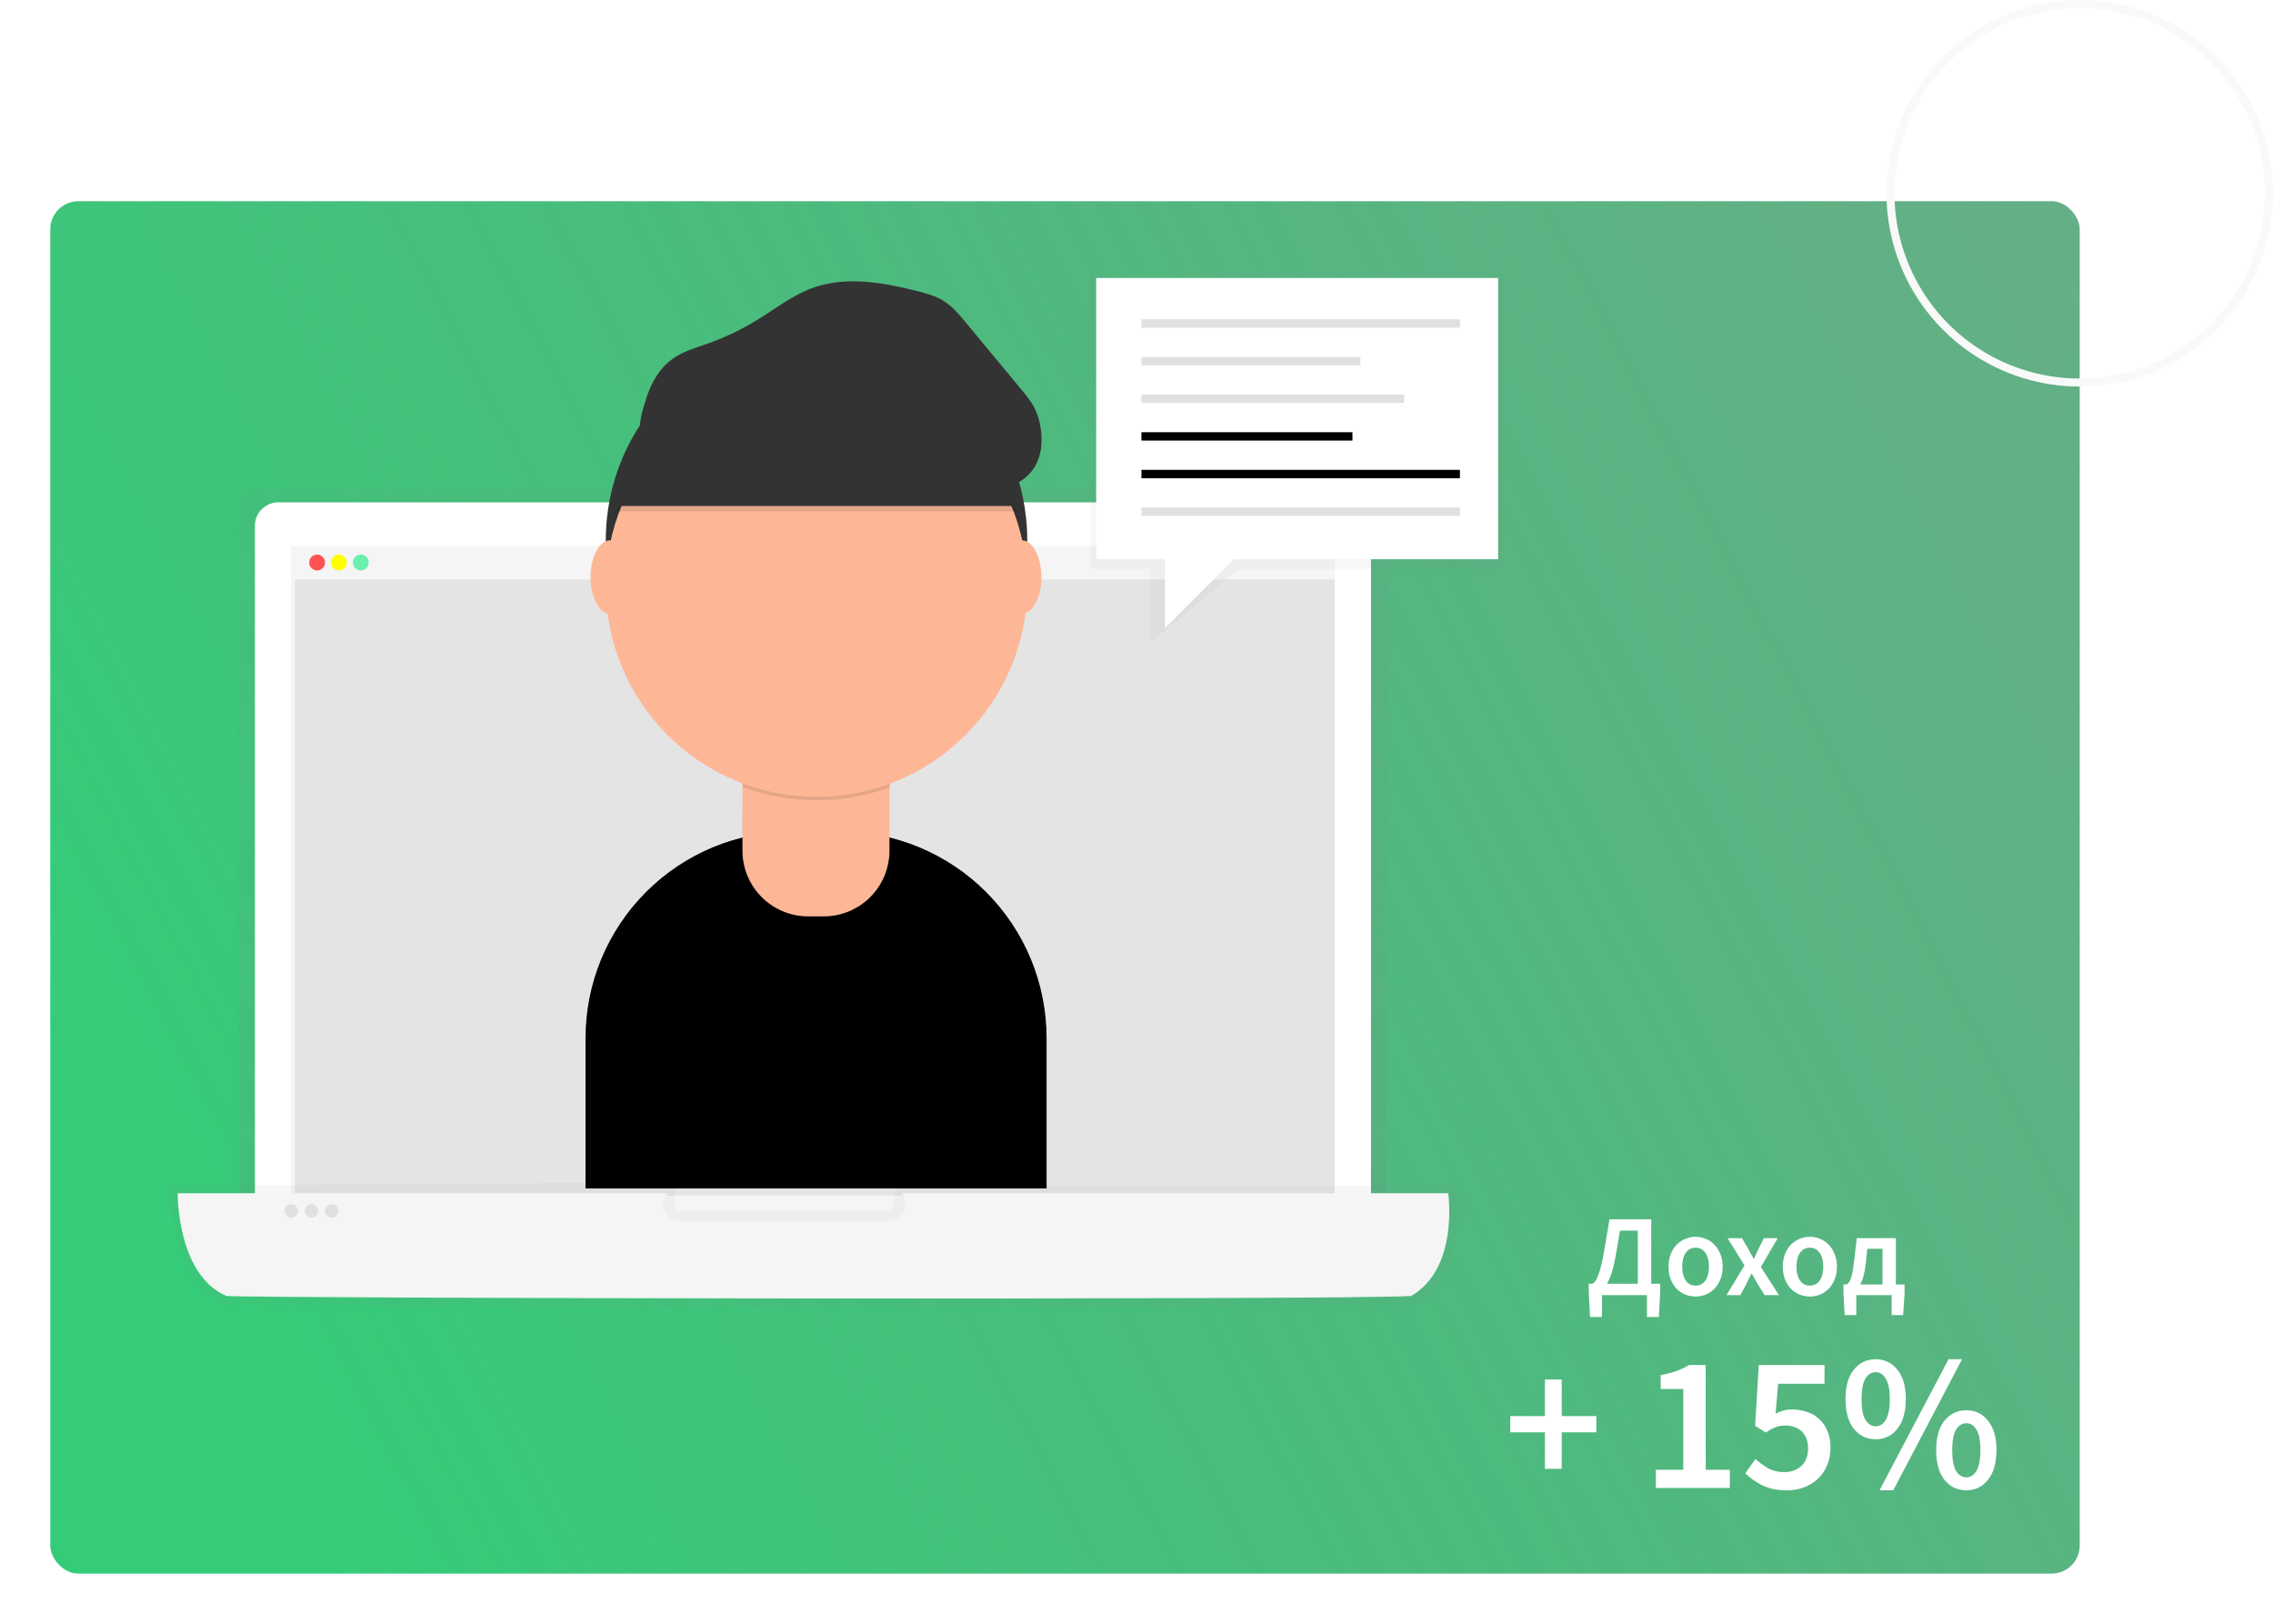 <svg viewBox="0 0 588 420" fill="none" xmlns="http://www.w3.org/2000/svg">
<g filter="url(#filter0_dd)">
<rect x="13" y="51" width="525" height="355" rx="7.29" fill="url(#paint0_linear)"/>
</g>
<g clip-path="url(#clip0)">
<g opacity="0.8">
<path opacity="0.8" d="M358.748 324.535H61.851V132.507C61.851 130.9 62.489 129.36 63.624 128.224C64.76 127.089 66.301 126.451 67.907 126.451H352.692C354.298 126.451 355.838 127.089 356.974 128.224C358.11 129.36 358.748 130.9 358.748 132.507V324.535Z" fill="url(#paint1_linear)"/>
</g>
<path d="M71.98 129.939H348.597C350.203 129.939 351.744 130.577 352.879 131.713C354.015 132.848 354.653 134.389 354.653 135.995V324.536H65.939V135.999C65.938 134.395 66.574 132.856 67.706 131.719C68.839 130.583 70.376 129.943 71.98 129.939Z" fill="white"/>
<path d="M345.359 141.261H75.234V318.437H345.359V141.261Z" fill="#F5F5F5"/>
<path opacity="0.8" d="M345.248 149.862H76.269V309.265H345.248V149.862Z" fill="#E0E0E0"/>
<path d="M345.248 141.391H76.269V149.862H345.248V141.391Z" fill="#F5F5F5"/>
<path d="M82.039 147.555C83.173 147.555 84.093 146.635 84.093 145.5C84.093 144.366 83.173 143.446 82.039 143.446C80.904 143.446 79.984 144.366 79.984 145.5C79.984 146.635 80.904 147.555 82.039 147.555Z" fill="#FF5252"/>
<path d="M87.683 147.555C88.818 147.555 89.738 146.635 89.738 145.5C89.738 144.366 88.818 143.446 87.683 143.446C86.549 143.446 85.629 144.366 85.629 145.5C85.629 146.635 86.549 147.555 87.683 147.555Z" fill="#FFFF00"/>
<path d="M93.334 147.555C94.468 147.555 95.388 146.635 95.388 145.5C95.388 144.366 94.468 143.446 93.334 143.446C92.199 143.446 91.279 144.366 91.279 145.5C91.279 146.635 92.199 147.555 93.334 147.555Z" fill="#69F0AE"/>
<g opacity="0.8">
<path opacity="0.8" d="M367.052 337.268C350.525 338.522 66.698 338.035 56.782 337.268C43.781 331.002 44.019 306.686 44.019 306.686L174.184 305.816L174.621 313.217H230.321L232.498 306.701H376.746C376.746 306.701 379.613 328.993 367.052 337.268Z" fill="url(#paint2_linear)"/>
</g>
<path d="M374.633 308.644H233.199C233.744 309.274 234.096 310.048 234.213 310.873C234.33 311.697 234.208 312.538 233.861 313.296C233.513 314.053 232.955 314.694 232.253 315.143C231.552 315.592 230.736 315.829 229.903 315.827H175.905C175.072 315.829 174.255 315.592 173.554 315.143C172.852 314.694 172.294 314.053 171.946 313.296C171.599 312.538 171.477 311.697 171.594 310.873C171.711 310.048 172.063 309.274 172.608 308.644H45.958C45.958 308.644 45.739 329.76 58.583 335.218C68.376 335.869 348.734 336.306 365.059 335.218C377.481 328.016 374.633 308.644 374.633 308.644Z" fill="#F5F5F5"/>
<path d="M75.346 314.957C76.307 314.957 77.086 314.178 77.086 313.217C77.086 312.256 76.307 311.477 75.346 311.477C74.385 311.477 73.606 312.256 73.606 313.217C73.606 314.178 74.385 314.957 75.346 314.957Z" fill="#E0E0E0"/>
<path d="M80.571 314.957C81.532 314.957 82.311 314.178 82.311 313.217C82.311 312.256 81.532 311.477 80.571 311.477C79.61 311.477 78.831 312.256 78.831 313.217C78.831 314.178 79.61 314.957 80.571 314.957Z" fill="#E0E0E0"/>
<path d="M85.79 314.957C86.751 314.957 87.53 314.178 87.53 313.217C87.53 312.256 86.751 311.477 85.79 311.477C84.829 311.477 84.05 312.256 84.05 313.217C84.05 314.178 84.829 314.957 85.79 314.957Z" fill="#E0E0E0"/>
<path d="M204.936 215.06H217.274C231.455 215.06 245.055 220.693 255.083 230.721C265.11 240.748 270.743 254.348 270.743 268.529V307.399H151.467V268.529C151.467 254.348 157.1 240.748 167.128 230.721C177.155 220.693 190.755 215.06 204.936 215.06Z" fill="black"/>
<path d="M211.222 194.27C241.328 194.27 265.734 169.864 265.734 139.758C265.734 109.653 241.328 85.247 211.222 85.247C181.116 85.247 156.711 109.653 156.711 139.758C156.711 169.864 181.116 194.27 211.222 194.27Z" fill="#333333"/>
<path opacity="0.1" d="M203.196 199.184H218.961C221.909 199.184 224.736 200.355 226.82 202.44C228.905 204.524 230.076 207.352 230.076 210.3V221.131C230.076 225.639 228.286 229.961 225.098 233.149C221.911 236.336 217.588 238.126 213.081 238.126H209.06C204.553 238.126 200.23 236.336 197.043 233.149C193.856 229.961 192.065 225.639 192.065 221.131V210.315C192.065 207.367 193.236 204.54 195.321 202.455C197.405 200.371 200.233 199.199 203.181 199.199L203.196 199.184Z" fill="black"/>
<path d="M192.065 198.072H230.095V220.035C230.095 224.542 228.305 228.865 225.118 232.052C221.93 235.239 217.608 237.03 213.1 237.03H209.06C204.553 237.03 200.23 235.239 197.043 232.052C193.856 228.865 192.065 224.542 192.065 220.035V198.072Z" fill="#FDB797"/>
<path opacity="0.1" d="M192.134 203.557C204.391 208.136 217.882 208.173 230.164 203.661V198.992H192.134V203.557Z" fill="black"/>
<path d="M211.222 206.102C241.328 206.102 265.734 181.697 265.734 151.591C265.734 121.485 241.328 97.079 211.222 97.079C181.116 97.079 156.711 121.485 156.711 151.591C156.711 181.697 181.116 206.102 211.222 206.102Z" fill="#FDB797"/>
<path opacity="0.1" d="M159.106 132.296H263.055C263.055 132.296 254.181 90.322 214.883 92.978C175.584 95.634 159.106 132.296 159.106 132.296Z" fill="black"/>
<path d="M159.106 130.885H263.055C263.055 130.885 254.181 88.911 214.883 91.587C175.584 94.262 159.106 130.885 159.106 130.885Z" fill="#333333"/>
<path d="M157.837 158.778C160.638 158.778 162.908 154.52 162.908 149.268C162.908 144.016 160.638 139.759 157.837 139.759C155.036 139.759 152.766 144.016 152.766 149.268C152.766 154.52 155.036 158.778 157.837 158.778Z" fill="#FDB797"/>
<path d="M264.323 158.778C267.124 158.778 269.394 154.52 269.394 149.268C269.394 144.016 267.124 139.759 264.323 139.759C261.523 139.759 259.252 144.016 259.252 149.268C259.252 154.52 261.523 158.778 264.323 158.778Z" fill="#FDB797"/>
<path d="M167.175 103.074C168.421 99.003 170.686 95.113 174.182 92.687C176.838 90.843 180.015 89.957 183.063 88.877C187.571 87.279 191.898 85.209 195.972 82.702C200.594 79.854 204.937 76.424 210.027 74.542C218.785 71.303 228.54 73.054 237.582 75.377C239.809 75.948 242.063 76.569 244.025 77.773C246.298 79.164 248.042 81.257 249.744 83.307L264.094 100.617C265.409 102.2 266.731 103.802 267.659 105.642C268.524 107.424 269.076 109.341 269.292 111.311C269.675 114.484 269.376 117.85 267.758 120.613C265.332 124.757 260.33 126.838 255.535 127.029C250.74 127.221 246.033 125.83 241.426 124.481C226.57 120.13 211.53 116.075 196.121 114.27C188.475 113.326 180.758 113.076 173.066 113.522C170.652 113.679 167.463 114.787 165.995 112.326C164.726 110.191 166.52 105.213 167.175 103.074Z" fill="#333333"/>
<path opacity="0.05" d="M174.817 265.075V307.398" stroke="black" stroke-width="1.533" stroke-miterlimit="10"/>
<path opacity="0.05" d="M248.347 265.075V307.398" stroke="black" stroke-width="1.533" stroke-miterlimit="10"/>
<g opacity="0.8">
<path opacity="0.8" d="M388.999 147.072H320.597L297.512 166.321V147.072H282.123V71H388.999V147.072Z" fill="url(#paint3_linear)"/>
</g>
<path d="M387.551 71.905H283.572V144.65H387.551V71.905Z" fill="white"/>
<path d="M377.669 82.599H295.281V84.76H377.669V82.599Z" fill="#E0E0E0"/>
<path d="M351.923 92.334H295.281V94.496H351.923V92.334Z" fill="#E0E0E0"/>
<path d="M363.254 102.066H295.281V104.227H363.254V102.066Z" fill="#E0E0E0"/>
<path d="M349.865 111.802H295.281V113.963H349.865V111.802Z" fill="black"/>
<path d="M377.669 121.533H295.281V123.695H377.669V121.533Z" fill="black"/>
<path d="M377.669 131.269H295.281V133.43H377.669V131.269Z" fill="#E0E0E0"/>
<path d="M301.361 143.235V162.476L322.522 141.311L301.361 143.235Z" fill="white"/>
</g>
<path d="M538 100C547.889 100 557.556 97.068 565.778 91.573C574.001 86.079 580.41 78.27 584.194 69.134C587.978 59.998 588.969 49.944 587.039 40.245C585.11 30.546 580.348 21.637 573.355 14.645C566.363 7.652 557.454 2.89 547.754 0.961C538.055 -0.969 528.002 0.022 518.866 3.806C509.73 7.59 501.921 13.999 496.427 22.221C490.932 30.444 488 40.111 488 50C488.015 63.256 493.288 75.965 502.661 85.339C512.035 94.712 524.744 99.985 538 100ZM538 2.083C547.477 2.083 556.741 4.894 564.621 10.159C572.501 15.424 578.643 22.907 582.269 31.663C585.896 40.419 586.845 50.053 584.996 59.348C583.147 68.643 578.583 77.181 571.882 83.882C565.181 90.584 556.643 95.147 547.348 96.996C538.053 98.845 528.419 97.896 519.663 94.269C510.907 90.642 503.424 84.501 498.159 76.621C492.894 68.741 490.083 59.477 490.083 50C490.098 37.296 495.151 25.117 504.134 16.134C513.117 7.151 525.296 2.098 538 2.083Z" fill="#F9F9F9"/>
<path d="M399.65 379.933V370.483H390.7V366.283H399.65V356.833H404V366.283H412.95V370.483H404V379.933H399.65ZM428.345 384.883V380.183H435.445V359.283H429.595V355.683C431.195 355.383 432.561 355.033 433.695 354.633C434.861 354.199 435.945 353.683 436.945 353.083H441.245V380.183H447.495V384.883H428.345ZM462.329 385.483C459.763 385.483 457.596 385.049 455.829 384.183C454.096 383.283 452.646 382.249 451.479 381.083L454.129 377.383C455.096 378.283 456.179 379.083 457.379 379.783C458.579 380.449 459.979 380.783 461.579 380.783C463.379 380.783 464.846 380.249 465.979 379.183C467.146 378.116 467.729 376.616 467.729 374.683C467.729 372.783 467.196 371.316 466.129 370.283C465.063 369.249 463.646 368.733 461.879 368.733C460.846 368.733 459.979 368.883 459.279 369.183C458.579 369.449 457.746 369.899 456.779 370.533L454.029 368.783L454.979 353.083H471.979V357.933H459.979L459.329 365.633C459.996 365.299 460.646 365.049 461.279 364.883C461.946 364.683 462.696 364.583 463.529 364.583C464.896 364.583 466.179 364.783 467.379 365.183C468.613 365.583 469.679 366.199 470.579 367.033C471.479 367.833 472.196 368.866 472.729 370.133C473.263 371.366 473.529 372.833 473.529 374.533C473.529 376.266 473.213 377.816 472.579 379.183C471.979 380.549 471.163 381.699 470.129 382.633C469.096 383.566 467.896 384.283 466.529 384.783C465.196 385.249 463.796 385.483 462.329 385.483ZM485.214 372.283C482.914 372.283 481.031 371.383 479.564 369.583C478.131 367.749 477.414 365.183 477.414 361.883C477.414 358.583 478.131 356.049 479.564 354.283C481.031 352.483 482.914 351.583 485.214 351.583C487.514 351.583 489.381 352.483 490.814 354.283C492.281 356.049 493.014 358.583 493.014 361.883C493.014 365.183 492.281 367.749 490.814 369.583C489.381 371.383 487.514 372.283 485.214 372.283ZM485.214 368.933C486.281 368.933 487.147 368.383 487.814 367.283C488.514 366.149 488.864 364.349 488.864 361.883C488.864 359.416 488.514 357.649 487.814 356.583C487.147 355.483 486.281 354.933 485.214 354.933C484.147 354.933 483.264 355.483 482.564 356.583C481.897 357.649 481.564 359.416 481.564 361.883C481.564 364.349 481.897 366.149 482.564 367.283C483.264 368.383 484.147 368.933 485.214 368.933ZM486.214 385.483L504.064 351.583H507.564L489.764 385.483H486.214ZM508.664 385.483C506.364 385.483 504.481 384.583 503.014 382.783C501.581 380.949 500.864 378.383 500.864 375.083C500.864 371.783 501.581 369.249 503.014 367.483C504.481 365.683 506.364 364.783 508.664 364.783C510.964 364.783 512.831 365.683 514.264 367.483C515.731 369.249 516.464 371.783 516.464 375.083C516.464 378.383 515.731 380.949 514.264 382.783C512.831 384.583 510.964 385.483 508.664 385.483ZM508.664 382.133C509.731 382.133 510.597 381.583 511.264 380.483C511.964 379.349 512.314 377.549 512.314 375.083C512.314 372.616 511.964 370.849 511.264 369.783C510.597 368.683 509.731 368.133 508.664 368.133C507.597 368.133 506.714 368.683 506.014 369.783C505.347 370.849 505.014 372.616 505.014 375.083C505.014 377.549 505.347 379.349 506.014 380.483C506.714 381.583 507.597 382.133 508.664 382.133Z" fill="white"/>
<path d="M414.41 335V340.64H411.32L410.99 334.22V332.06H411.89C412.11 331.98 412.33 331.81 412.55 331.55C412.79 331.29 413.02 330.89 413.24 330.35C413.48 329.81 413.72 329.12 413.96 328.28C414.2 327.44 414.44 326.4 414.68 325.16C414.86 324.24 415.01 323.4 415.13 322.64C415.27 321.88 415.4 321.13 415.52 320.39C415.66 319.63 415.79 318.86 415.91 318.08C416.05 317.28 416.2 316.38 416.36 315.38H427.16V332.06H429.47V334.22L429.14 340.64H426.05V335H414.41ZM417.8 325.64C417.26 328.52 416.56 330.66 415.7 332.06H423.68V318.32H419.06C418.94 319.02 418.83 319.67 418.73 320.27C418.63 320.85 418.53 321.42 418.43 321.98C418.35 322.54 418.26 323.11 418.16 323.69C418.06 324.27 417.94 324.92 417.8 325.64ZM438.62 335.36C437.7 335.36 436.82 335.19 435.98 334.85C435.14 334.51 434.39 334.01 433.73 333.35C433.09 332.69 432.58 331.88 432.2 330.92C431.82 329.96 431.63 328.87 431.63 327.65C431.63 326.43 431.82 325.34 432.2 324.38C432.58 323.42 433.09 322.61 433.73 321.95C434.39 321.29 435.14 320.79 435.98 320.45C436.82 320.09 437.7 319.91 438.62 319.91C439.54 319.91 440.42 320.09 441.26 320.45C442.12 320.79 442.87 321.29 443.51 321.95C444.15 322.61 444.66 323.42 445.04 324.38C445.44 325.34 445.64 326.43 445.64 327.65C445.64 328.87 445.44 329.96 445.04 330.92C444.66 331.88 444.15 332.69 443.51 333.35C442.87 334.01 442.12 334.51 441.26 334.85C440.42 335.19 439.54 335.36 438.62 335.36ZM438.62 332.54C439.7 332.54 440.55 332.1 441.17 331.22C441.79 330.32 442.1 329.13 442.1 327.65C442.1 326.15 441.79 324.96 441.17 324.08C440.55 323.18 439.7 322.73 438.62 322.73C437.54 322.73 436.69 323.18 436.07 324.08C435.47 324.96 435.17 326.15 435.17 327.65C435.17 329.13 435.47 330.32 436.07 331.22C436.69 332.1 437.54 332.54 438.62 332.54ZM446.611 335L451.291 327.32L446.911 320.27H450.631L452.281 323.06C452.501 323.46 452.721 323.88 452.941 324.32C453.181 324.74 453.411 325.15 453.631 325.55H453.751C453.931 325.15 454.121 324.74 454.321 324.32C454.521 323.88 454.711 323.46 454.891 323.06L456.301 320.27H459.871L455.521 327.71L460.201 335H456.481L454.681 332.09C454.441 331.65 454.191 331.21 453.931 330.77C453.691 330.33 453.441 329.9 453.181 329.48H453.061C452.841 329.9 452.621 330.33 452.401 330.77C452.201 331.19 451.991 331.63 451.771 332.09L450.211 335H446.611ZM468.181 335.36C467.261 335.36 466.381 335.19 465.541 334.85C464.701 334.51 463.951 334.01 463.291 333.35C462.651 332.69 462.141 331.88 461.761 330.92C461.381 329.96 461.191 328.87 461.191 327.65C461.191 326.43 461.381 325.34 461.761 324.38C462.141 323.42 462.651 322.61 463.291 321.95C463.951 321.29 464.701 320.79 465.541 320.45C466.381 320.09 467.261 319.91 468.181 319.91C469.101 319.91 469.981 320.09 470.821 320.45C471.681 320.79 472.431 321.29 473.071 321.95C473.711 322.61 474.221 323.42 474.601 324.38C475.001 325.34 475.201 326.43 475.201 327.65C475.201 328.87 475.001 329.96 474.601 330.92C474.221 331.88 473.711 332.69 473.071 333.35C472.431 334.01 471.681 334.51 470.821 334.85C469.981 335.19 469.101 335.36 468.181 335.36ZM468.181 332.54C469.261 332.54 470.111 332.1 470.731 331.22C471.351 330.32 471.661 329.13 471.661 327.65C471.661 326.15 471.351 324.96 470.731 324.08C470.111 323.18 469.261 322.73 468.181 322.73C467.101 322.73 466.251 323.18 465.631 324.08C465.031 324.96 464.731 326.15 464.731 327.65C464.731 329.13 465.031 330.32 465.631 331.22C466.251 332.1 467.101 332.54 468.181 332.54ZM480.206 335V340.16H477.206L476.876 334.49V332.24H477.716C477.896 332.14 478.066 331.99 478.226 331.79C478.406 331.59 478.576 331.28 478.736 330.86C478.896 330.44 479.046 329.88 479.186 329.18C479.326 328.48 479.466 327.57 479.606 326.45L480.326 320.27H490.436V332.24H492.686V334.49L492.326 340.16H489.356V335H480.206ZM482.606 327.2C482.466 328.36 482.276 329.35 482.036 330.17C481.816 330.99 481.536 331.68 481.196 332.24H486.986V323H483.056L482.606 327.2Z" fill="white"/>
<defs>
<filter id="filter0_dd" x="0.503" y="39.545" width="549.993" height="379.993" filterUnits="userSpaceOnUse" color-interpolation-filters="sRGB">
<feFlood flood-opacity="0" result="BackgroundImageFix"/>
<feColorMatrix in="SourceAlpha" type="matrix" values="0 0 0 0 0 0 0 0 0 0 0 0 0 0 0 0 0 0 127 0" result="hardAlpha"/>
<feOffset dy="1.041"/>
<feGaussianBlur stdDeviation="6.248"/>
<feColorMatrix type="matrix" values="0 0 0 0 0 0 0 0 0 0 0 0 0 0 0 0 0 0 0.08 0"/>
<feBlend mode="normal" in2="BackgroundImageFix" result="effect1_dropShadow"/>
<feColorMatrix in="SourceAlpha" type="matrix" values="0 0 0 0 0 0 0 0 0 0 0 0 0 0 0 0 0 0 127 0" result="hardAlpha"/>
<feOffset/>
<feGaussianBlur stdDeviation="0.521"/>
<feColorMatrix type="matrix" values="0 0 0 0 0 0 0 0 0 0 0 0 0 0 0 0 0 0 0.08 0"/>
<feBlend mode="normal" in2="effect1_dropShadow" result="effect2_dropShadow"/>
<feBlend mode="normal" in="SourceGraphic" in2="effect2_dropShadow" result="shape"/>
</filter>
<linearGradient id="paint0_linear" x1="69" y1="376.872" x2="793.164" y2="-0.201" gradientUnits="userSpaceOnUse">
<stop stop-color="#35CC79"/>
<stop offset="1" stop-color="#347D55" stop-opacity="0.65"/>
</linearGradient>
<linearGradient id="paint1_linear" x1="210.299" y1="324.535" x2="210.299" y2="126.458" gradientUnits="userSpaceOnUse">
<stop stop-color="#808080" stop-opacity="0.25"/>
<stop offset="0.54" stop-color="#808080" stop-opacity="0.12"/>
<stop offset="1" stop-color="#808080" stop-opacity="0.1"/>
</linearGradient>
<linearGradient id="paint2_linear" x1="194648" y1="26029.1" x2="194648" y2="23321" gradientUnits="userSpaceOnUse">
<stop stop-color="#808080" stop-opacity="0.25"/>
<stop offset="0.54" stop-color="#808080" stop-opacity="0.12"/>
<stop offset="1" stop-color="#808080" stop-opacity="0.1"/>
</linearGradient>
<linearGradient id="paint3_linear" x1="81581.2" y1="23776.3" x2="81581.2" y2="71" gradientUnits="userSpaceOnUse">
<stop stop-color="#808080" stop-opacity="0.25"/>
<stop offset="0.54" stop-color="#808080" stop-opacity="0.12"/>
<stop offset="1" stop-color="#808080" stop-opacity="0.1"/>
</linearGradient>
<clipPath id="clip0">
<rect width="345" height="267.027" fill="white" transform="translate(44 71)"/>
</clipPath>
</defs>
</svg>
